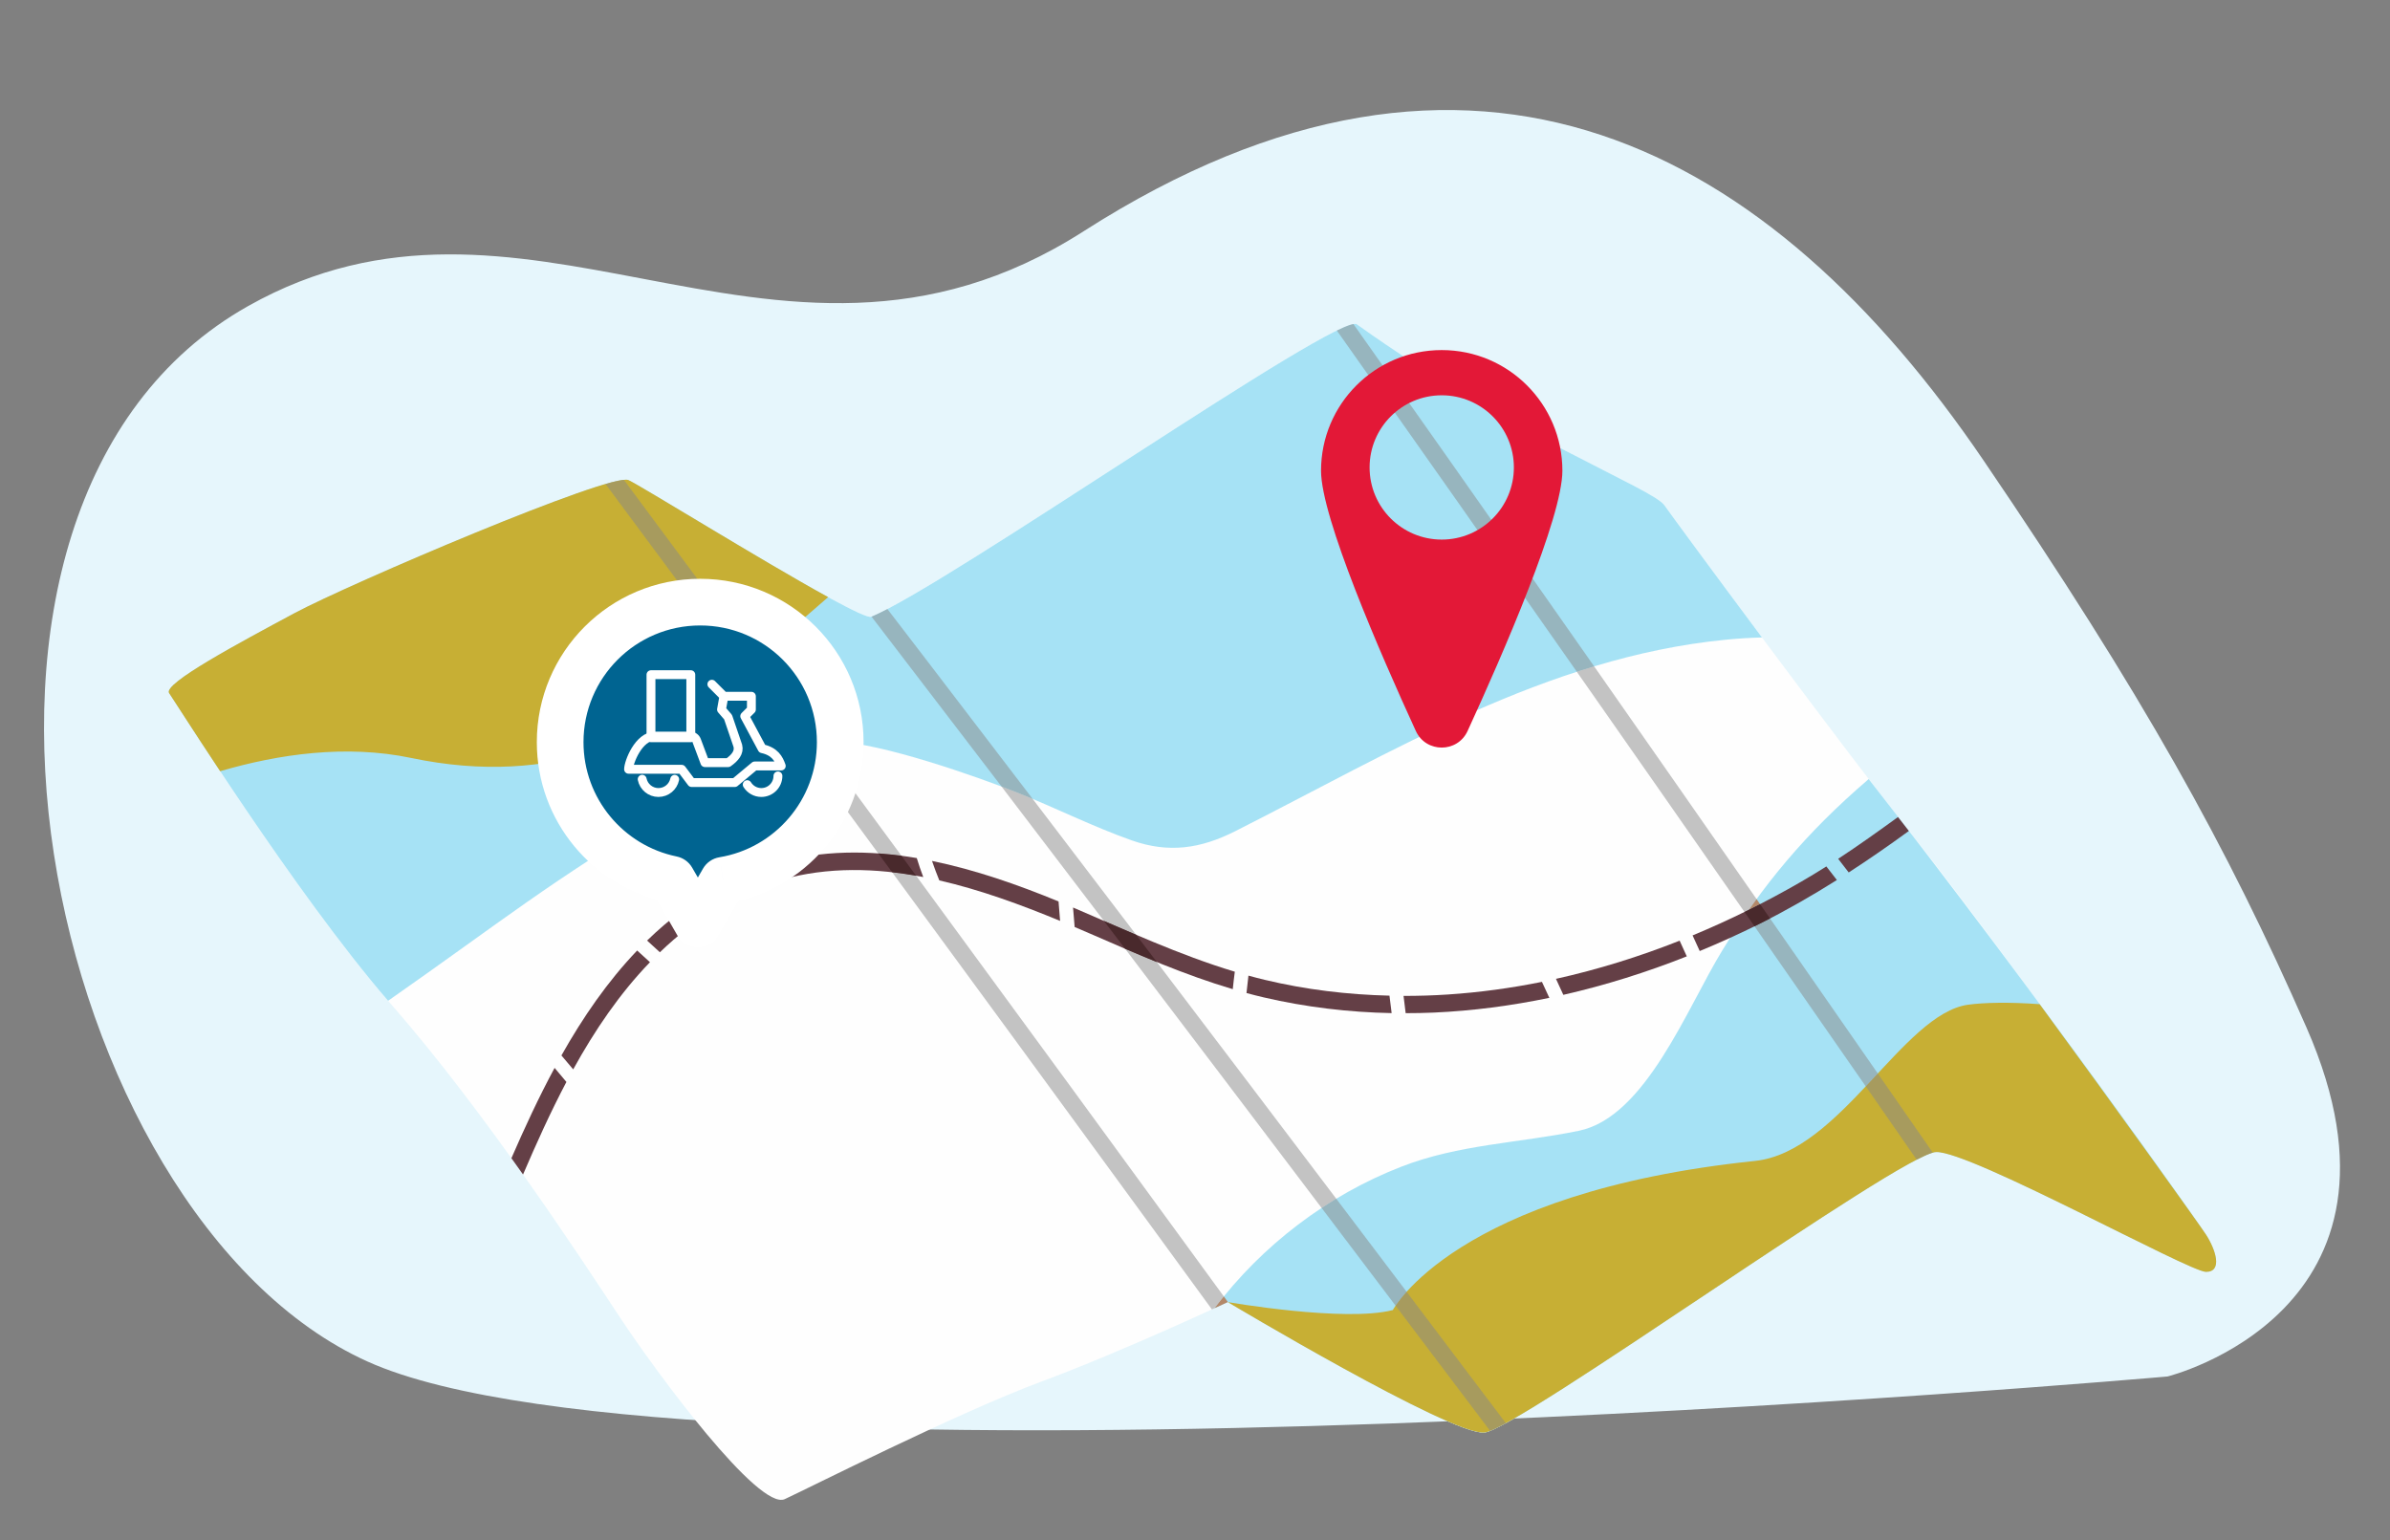<svg width="256" height="165" viewBox="0 0 256 165" fill="none" xmlns="http://www.w3.org/2000/svg">
<rect x="0" y="0" width="256" height="165" fill="#808080" stroke="none"/>
<path fill-rule="evenodd" clip-rule="evenodd" d="M39.375 145.851C4.866 130.275 -11.455 54.17 26.593 32.777C41.191 24.57 54.926 27.216 68.866 29.862C83.914 32.718 99.2 35.575 116.064 24.776C157.976 -2.059 189.749 15.906 212.457 49.312C229.5 74.38 238.526 90.596 247.075 110.115C260.389 140.516 232.163 147.451 232.163 147.451C232.163 147.451 73.883 161.427 39.375 145.851Z" fill="#E6F6FC"/>
<path fill-rule="evenodd" clip-rule="evenodd" d="M84.06 160.588C86.466 159.484 102.505 151.365 111.442 148.036C120.384 144.709 131.509 139.479 131.509 139.479C131.509 139.479 155.372 153.742 158.988 153.457C162.599 153.172 203.679 123.505 207.387 123.409C211.095 123.314 234.486 136.246 236.294 136.246C238.102 136.246 237.337 133.869 236.294 132.253C235.246 130.636 213.376 100.208 205.533 90.367C197.69 80.525 179.574 55.992 178.29 54.138C177.006 52.284 162.316 46.864 145.341 34.741C143.413 33.361 101.587 62.644 93.317 66.066C92.065 66.584 69.175 52.284 67.321 51.429C65.467 50.573 37.371 62.554 31.521 65.692C25.676 68.83 17.402 73.251 18.116 74.25C18.829 75.248 31.952 96.215 41.937 107.625C51.917 119.035 62.19 134.725 66.325 141.001C70.459 147.276 81.297 161.854 84.06 160.588Z" fill="#FEFEFE"/>
<path fill-rule="evenodd" clip-rule="evenodd" d="M236.294 132.254C235.334 130.771 218.744 107.204 200.16 83.455C193.402 89.249 188.729 94.884 184.474 101.82C180.714 107.948 176.273 119.654 169.121 121.129C162.719 122.446 156.267 122.58 150.101 124.976C142.198 128.05 135.203 133.38 130.095 140.139C130.994 139.722 131.509 139.481 131.509 139.481C131.509 139.481 155.372 153.744 158.988 153.456C162.599 153.169 203.678 123.502 207.387 123.409C211.095 123.312 234.486 136.245 236.294 136.245C238.097 136.245 237.337 133.867 236.294 132.254Z" fill="#A6E2F5"/>
<path fill-rule="evenodd" clip-rule="evenodd" d="M178.29 54.137C177.006 52.283 162.316 46.864 145.341 34.742C143.413 33.361 101.587 62.643 93.317 66.069C92.065 66.583 69.175 52.283 67.321 51.43C65.467 50.572 37.371 62.555 31.521 65.693C25.676 68.831 17.402 73.249 18.116 74.25C18.82 75.233 31.637 95.708 41.571 107.204C53.837 98.628 58.861 94.424 71.743 86.801C77.032 83.672 84.421 79.389 89.59 79.473C94.258 79.547 104.586 83.165 108.892 84.875C113.027 86.516 117.023 88.537 121.218 90.02C125.204 91.424 128.598 90.91 132.32 89.033C149.105 80.549 165.631 70.439 184.77 68.535C186.096 68.4 187.413 68.321 188.729 68.284C183.375 61.104 178.907 55.023 178.29 54.137Z" fill="#A6E2F5"/>
<path fill-rule="evenodd" clip-rule="evenodd" d="M88.705 63.964C86.188 66.148 83.281 68.72 79.781 71.492C70.283 79.016 59.432 84.425 44.028 81.19C37.079 79.734 29.848 80.777 23.581 82.613C20.507 77.987 18.389 74.635 18.116 74.25C17.402 73.249 25.676 68.831 31.521 65.693C37.371 62.555 65.467 50.572 67.321 51.43C68.693 52.06 81.589 60.061 88.705 63.964Z" fill="#C7AF34"/>
<path fill-rule="evenodd" clip-rule="evenodd" d="M236.293 136.245C234.485 136.245 211.094 123.312 207.386 123.409C203.678 123.502 162.598 153.169 158.987 153.456C155.371 153.744 131.508 139.481 131.508 139.481C131.508 139.481 144.056 141.664 149.192 140.334C149.192 140.334 155.807 127.712 187.987 124.36C197.114 123.409 203.817 108.595 210.807 107.626C212.48 107.394 215.22 107.329 218.474 107.571C226.874 119.015 235.639 131.243 236.293 132.254C237.336 133.867 238.096 136.245 236.293 136.245Z" fill="#C7AF34"/>
<path fill-rule="evenodd" clip-rule="evenodd" d="M59.404 114.394C57.708 117.541 56.197 120.807 54.778 124.068C55.2 124.656 55.617 125.241 56.025 125.815C57.453 122.483 58.964 119.132 60.67 115.899C60.248 115.398 59.826 114.893 59.404 114.394Z" fill="#643F46"/>
<path fill-rule="evenodd" clip-rule="evenodd" d="M68.248 101.82C65.068 105.147 62.43 108.985 60.136 113.061C60.558 113.555 60.975 114.056 61.397 114.553C63.696 110.382 66.357 106.453 69.62 103.071C69.156 102.659 68.702 102.242 68.248 101.82Z" fill="#643F46"/>
<path fill-rule="evenodd" clip-rule="evenodd" d="M81.538 92.953C80.101 93.454 78.669 94.076 77.259 94.846C74.274 96.474 71.65 98.478 69.31 100.753C69.764 101.176 70.218 101.594 70.682 102.008C72.568 100.193 74.645 98.554 76.963 97.154C78.696 96.105 80.463 95.297 82.243 94.688C81.992 94.115 81.756 93.537 81.538 92.953Z" fill="#643F46"/>
<path fill-rule="evenodd" clip-rule="evenodd" d="M98.198 91.916C93.104 91.054 87.968 91.047 82.971 92.494C83.184 93.083 83.42 93.665 83.675 94.243C88.672 92.838 93.804 92.967 98.894 93.95C98.639 93.278 98.402 92.603 98.198 91.916Z" fill="#643F46"/>
<path fill-rule="evenodd" clip-rule="evenodd" d="M113.384 96.564C109.004 94.761 104.442 93.166 99.83 92.223C100.066 92.926 100.335 93.619 100.613 94.31C105.003 95.318 109.351 96.91 113.551 98.649C113.491 97.954 113.431 97.259 113.384 96.564Z" fill="#643F46"/>
<path fill-rule="evenodd" clip-rule="evenodd" d="M132.264 104.09C126.307 102.3 120.657 99.657 114.937 97.214C114.988 97.91 115.052 98.605 115.108 99.301C115.789 99.591 116.471 99.883 117.143 100.176C122.033 102.307 126.933 104.448 132.046 105.961C132.111 105.337 132.181 104.713 132.264 104.09Z" fill="#643F46"/>
<path fill-rule="evenodd" clip-rule="evenodd" d="M148.831 106.655C144.339 106.55 139.862 106.013 135.486 104.965C134.897 104.824 134.308 104.67 133.724 104.51C133.645 105.13 133.576 105.753 133.516 106.376C134.128 106.541 134.744 106.698 135.361 106.842C139.848 107.887 144.451 108.436 149.063 108.526C148.98 107.902 148.905 107.279 148.831 106.655Z" fill="#643F46"/>
<path fill-rule="evenodd" clip-rule="evenodd" d="M165.162 105.178C161.839 105.848 158.473 106.309 155.085 106.532C153.504 106.636 151.923 106.684 150.338 106.682C150.412 107.299 150.486 107.915 150.565 108.532C151.571 108.53 152.577 108.514 153.578 108.469C157.745 108.283 161.88 107.736 165.955 106.89C165.691 106.319 165.426 105.747 165.162 105.178Z" fill="#643F46"/>
<path fill-rule="evenodd" clip-rule="evenodd" d="M179.912 100.766C175.606 102.47 171.174 103.855 166.664 104.854C166.928 105.425 167.188 105.996 167.452 106.568C171.953 105.545 176.38 104.15 180.677 102.447C180.418 101.889 180.163 101.328 179.912 100.766Z" fill="#643F46"/>
<path fill-rule="evenodd" clip-rule="evenodd" d="M198.019 93.458C200.207 92.042 202.349 90.557 204.462 89.014C204.087 88.541 203.697 88.041 203.299 87.522C201.19 89.053 199.071 90.566 196.893 91.997C197.273 92.481 197.648 92.968 198.019 93.458Z" fill="#643F46"/>
<path fill-rule="evenodd" clip-rule="evenodd" d="M195.626 92.813C194.745 93.372 193.851 93.917 192.942 94.442C189.201 96.606 185.308 98.541 181.298 100.202C181.548 100.762 181.803 101.321 182.063 101.876C184.227 100.98 186.36 100.015 188.45 98.972C191.31 97.54 194.069 95.961 196.753 94.269C196.382 93.781 196.006 93.294 195.626 92.813Z" fill="#643F46"/>
<path fill-rule="evenodd" clip-rule="evenodd" d="M129.831 140.256C129.924 140.213 130.012 140.171 130.1 140.132V140.132C130.012 140.172 129.924 140.213 129.831 140.256Z" fill="#BAA7A2"/>
<path fill-rule="evenodd" clip-rule="evenodd" d="M129.812 140.264C127.045 136.473 124.277 132.676 121.51 128.884C112.874 117.058 104.229 105.238 95.561 93.436C96.418 93.532 97.271 93.658 98.129 93.808C109.138 108.811 120.119 123.838 131.087 138.876C130.748 139.288 130.419 139.707 130.1 140.132C130.011 140.171 129.923 140.213 129.831 140.256C129.821 140.259 129.817 140.261 129.812 140.264Z" fill="#898989" fill-opacity="0.5"/>
<path fill-rule="evenodd" clip-rule="evenodd" d="M130.1 140.132V140.132C130.419 139.707 130.749 139.288 131.087 138.876C131.235 139.079 131.379 139.28 131.527 139.484C131.513 139.482 131.509 139.481 131.509 139.481V139.481C131.486 139.492 130.971 139.731 130.1 140.132Z" fill="#B38869"/>
<path fill-rule="evenodd" clip-rule="evenodd" d="M96.556 91.669C95.731 91.561 94.906 91.476 94.076 91.418C91.29 87.624 88.504 83.835 85.714 80.044C86.391 79.858 87.049 79.712 87.689 79.614C90.646 83.63 93.603 87.649 96.556 91.669Z" fill="#898989" fill-opacity="0.5"/>
<path fill-rule="evenodd" clip-rule="evenodd" d="M85.715 80.044C83.657 77.256 81.603 74.465 79.545 71.679C79.624 71.617 79.703 71.554 79.781 71.492C80.194 71.166 80.593 70.844 80.991 70.524C83.225 73.553 85.46 76.583 87.689 79.614C87.05 79.712 86.391 79.858 85.715 80.044Z" fill="#898989" fill-opacity="0.5"/>
<path fill-rule="evenodd" clip-rule="evenodd" d="M79.545 71.679C74.659 65.061 69.764 58.451 64.859 51.847C65.717 51.597 66.389 51.44 66.829 51.402C69.62 55.157 72.401 58.911 75.183 62.666C77.12 65.284 79.053 67.904 80.991 70.524C80.592 70.844 80.194 71.166 79.781 71.492C79.702 71.554 79.623 71.617 79.545 71.679Z" fill="#898989" fill-opacity="0.5"/>
<path fill-rule="evenodd" clip-rule="evenodd" d="M131.536 139.495L131.508 139.481C131.508 139.481 131.512 139.482 131.526 139.485C131.531 139.487 131.531 139.491 131.536 139.495Z" fill="#917321"/>
<path fill-rule="evenodd" clip-rule="evenodd" d="M98.128 93.808C97.27 93.658 96.417 93.532 95.559 93.436C95.068 92.763 94.572 92.09 94.076 91.418C94.906 91.476 95.731 91.561 96.556 91.669C97.08 92.382 97.604 93.095 98.128 93.808Z" fill="#49292C"/>
<path fill-rule="evenodd" clip-rule="evenodd" d="M205.301 124.23V124.229C205.57 124.088 205.825 123.964 206.052 123.858C205.825 123.965 205.574 124.089 205.301 124.23Z" fill="#BAA7A2"/>
<path fill-rule="evenodd" clip-rule="evenodd" d="M205.301 124.229C205.593 124.077 205.862 123.946 206.103 123.834C206.089 123.842 206.07 123.85 206.052 123.858C205.825 123.964 205.57 124.088 205.301 124.229Z" fill="#BA968D"/>
<path fill-rule="evenodd" clip-rule="evenodd" d="M206.799 123.547C206.882 123.518 206.961 123.494 207.031 123.474V123.474C206.961 123.494 206.882 123.518 206.799 123.547Z" fill="#BAA7A2"/>
<path fill-rule="evenodd" clip-rule="evenodd" d="M199.848 116.373C199.802 116.307 199.756 116.24 199.709 116.174C195.783 110.523 191.862 104.876 187.931 99.23C188.102 99.144 188.278 99.058 188.45 98.972C188.835 98.779 189.215 98.585 189.595 98.388C193.447 103.921 197.294 109.454 201.137 114.991C200.711 115.45 200.28 115.912 199.848 116.373Z" fill="#898989" fill-opacity="0.5"/>
<path fill-rule="evenodd" clip-rule="evenodd" d="M144.738 34.763C144.822 34.74 144.896 34.722 144.965 34.709C144.965 34.709 144.965 34.711 144.965 34.711C144.901 34.723 144.822 34.74 144.738 34.763Z" fill="#BAA7A2"/>
<path fill-rule="evenodd" clip-rule="evenodd" d="M186.856 97.69C180.881 89.106 174.897 80.529 168.898 71.96C169.515 71.76 170.131 71.568 170.753 71.381C176.561 79.685 182.36 87.995 188.15 96.312C187.876 96.69 187.603 97.071 187.334 97.456C187.176 97.534 187.018 97.612 186.856 97.69ZM144.683 34.78C144.701 34.774 144.72 34.769 144.738 34.763C144.822 34.74 144.9 34.723 144.965 34.712C144.882 34.726 144.789 34.748 144.683 34.78Z" fill="#898989" fill-opacity="0.5"/>
<path fill-rule="evenodd" clip-rule="evenodd" d="M187.334 97.456C187.603 97.071 187.876 96.69 188.15 96.312C188.275 96.491 188.4 96.673 188.525 96.852C188.131 97.056 187.733 97.257 187.334 97.456Z" fill="#B38869"/>
<path fill-rule="evenodd" clip-rule="evenodd" d="M168.9 71.96C160.361 59.754 151.795 47.567 143.191 35.405C143.813 35.102 144.313 34.891 144.684 34.78C144.791 34.748 144.883 34.726 144.967 34.712C148.295 39.421 151.619 44.13 154.938 48.843C160.218 56.348 165.493 63.862 170.754 71.381C170.133 71.568 169.516 71.76 168.9 71.96Z" fill="#898989" fill-opacity="0.5"/>
<path fill-rule="evenodd" clip-rule="evenodd" d="M205.3 124.229C203.483 121.611 201.666 118.99 199.849 116.373C200.28 115.912 200.711 115.449 201.137 114.991C203.103 117.818 205.068 120.647 207.029 123.474C206.959 123.494 206.881 123.518 206.797 123.547C206.598 123.617 206.366 123.713 206.102 123.834C205.861 123.946 205.592 124.077 205.3 124.229Z" fill="#898989" fill-opacity="0.5"/>
<path fill-rule="evenodd" clip-rule="evenodd" d="M187.932 99.23C187.575 98.717 187.213 98.202 186.856 97.69C187.019 97.612 187.176 97.534 187.334 97.456C187.733 97.257 188.131 97.056 188.525 96.852C188.882 97.365 189.239 97.876 189.596 98.388C189.216 98.585 188.836 98.779 188.451 98.972C188.28 99.058 188.103 99.144 187.932 99.23Z" fill="#49292C"/>
<path fill-rule="evenodd" clip-rule="evenodd" d="M141.563 129.396C134.558 120.135 127.545 110.883 120.518 101.639C121.644 102.122 122.78 102.598 123.915 103.06C130.331 111.503 136.732 119.952 143.129 128.408C142.601 128.727 142.077 129.056 141.563 129.396Z" fill="#898989" fill-opacity="0.5"/>
<path fill-rule="evenodd" clip-rule="evenodd" d="M149.486 139.868C148.577 138.671 147.673 137.474 146.769 136.278C145.035 133.984 143.302 131.689 141.563 129.396C142.078 129.056 142.602 128.727 143.13 128.408C145.643 131.731 148.155 135.055 150.668 138.378C150.093 139.015 149.713 139.528 149.486 139.868Z" fill="#898989" fill-opacity="0.5"/>
<path fill-rule="evenodd" clip-rule="evenodd" d="M121.692 100.131C120.538 99.64 119.388 99.141 118.238 98.642C114.59 93.843 110.933 89.044 107.276 84.251C107.878 84.477 108.421 84.688 108.893 84.875C109.468 85.103 110.038 85.338 110.608 85.579C114.308 90.426 118.002 95.278 121.692 100.131ZM93.351 66.054C93.462 66.008 93.578 65.958 93.703 65.903C93.578 65.958 93.462 66.009 93.351 66.055" fill="#898989" fill-opacity="0.5"/>
<path fill-rule="evenodd" clip-rule="evenodd" d="M110.608 85.579C110.038 85.338 109.468 85.103 108.893 84.875C108.421 84.688 107.878 84.477 107.276 84.251C102.64 78.179 98 72.115 93.351 66.054C93.462 66.009 93.578 65.958 93.703 65.903C94.097 65.726 94.546 65.504 95.052 65.239C96.489 67.112 97.926 68.984 99.363 70.862C103.118 75.765 106.868 80.668 110.608 85.579Z" fill="#898989" fill-opacity="0.5"/>
<path fill-rule="evenodd" clip-rule="evenodd" d="M159.608 153.276C156.234 148.805 152.859 144.336 149.484 139.868C149.712 139.528 150.092 139.015 150.666 138.378C154.213 143.069 157.754 147.76 161.296 152.451C160.6 152.831 160.03 153.113 159.608 153.276Z" fill="#898989" fill-opacity="0.5"/>
<path fill-rule="evenodd" clip-rule="evenodd" d="M123.916 103.06C122.78 102.599 121.644 102.122 120.518 101.639C119.758 100.64 118.998 99.641 118.237 98.642C119.387 99.141 120.537 99.64 121.691 100.131C122.432 101.106 123.174 102.084 123.916 103.06Z" fill="#49292C"/>
<path fill-rule="evenodd" clip-rule="evenodd" d="M154.428 57.801C150.159 57.801 146.701 54.341 146.701 50.071C146.701 45.805 150.159 42.344 154.428 42.344C158.698 42.344 162.156 45.805 162.156 50.071C162.156 54.341 158.698 57.801 154.428 57.801ZM154.428 37.5C147.285 37.5 141.5 43.289 141.5 50.426C141.5 55.436 147.86 70.035 151.656 78.308C152.746 80.674 156.106 80.674 157.196 78.308C160.997 70.035 167.352 55.436 167.352 50.426C167.352 43.289 161.567 37.5 154.428 37.5Z" fill="#E31837"/>
<mask id="path-43-outside-1_2042_4619" maskUnits="userSpaceOnUse" x="57" y="61.5" width="36" height="40" fill="black">
<rect fill="white" x="57" y="61.5" width="36" height="40"/>
<path fill-rule="evenodd" clip-rule="evenodd" d="M77.464 94.299C84.576 93.123 90 86.945 90 79.5C90 71.216 83.284 64.5 75 64.5C66.716 64.5 60 71.216 60 79.5C60 86.748 65.141 92.796 71.976 94.195L74.75 99L77.464 94.299Z"/>
</mask>
<path fill-rule="evenodd" clip-rule="evenodd" d="M77.464 94.299C84.576 93.123 90 86.945 90 79.5C90 71.216 83.284 64.5 75 64.5C66.716 64.5 60 71.216 60 79.5C60 86.748 65.141 92.796 71.976 94.195L74.75 99L77.464 94.299Z" fill="#006491"/>
<path d="M77.464 94.299L77.057 91.832C76.318 91.954 75.674 92.4 75.299 93.049L77.464 94.299ZM71.976 94.195L74.141 92.945C73.783 92.326 73.178 91.889 72.477 91.746L71.976 94.195ZM74.75 99L72.585 100.25C73.031 101.024 73.857 101.5 74.75 101.5C75.643 101.5 76.469 101.024 76.915 100.25L74.75 99ZM87.5 79.5C87.5 85.702 82.981 90.853 77.057 91.832L77.872 96.765C86.171 95.393 92.5 88.188 92.5 79.5H87.5ZM75 67C81.904 67 87.5 72.596 87.5 79.5H92.5C92.5 69.835 84.665 62 75 62V67ZM62.5 79.5C62.5 72.596 68.096 67 75 67V62C65.335 62 57.5 69.835 57.5 79.5H62.5ZM72.477 91.746C66.783 90.58 62.5 85.537 62.5 79.5H57.5C57.5 87.959 63.5 95.012 71.475 96.644L72.477 91.746ZM76.915 97.75L74.141 92.945L69.811 95.445L72.585 100.25L76.915 97.75ZM75.299 93.049L72.585 97.75L76.915 100.25L79.629 95.549L75.299 93.049Z" fill="white" mask="url(#path-43-outside-1_2042_4619)"/>
<g clip-path="url(#clip0_2042_4619)">
<path d="M77.539 74.584C77.827 74.584 80.483 74.584 80.483 74.584V76.006L79.771 76.717L81.638 80.198C82.989 80.492 83.414 81.273 83.682 82.05H80.838L78.705 83.827H74.083L73.016 82.405H67.328C67.328 81.671 68.395 78.85 70.172 78.85H73.946C74.242 78.85 74.507 79.034 74.612 79.311L75.505 81.694H77.994C78.72 81.184 79.219 80.598 79.029 79.881L77.984 76.815L77.283 76.006L77.539 74.584ZM77.539 74.584L76.25 73.295" stroke="white" stroke-width="0.95" stroke-linecap="round" stroke-linejoin="round"/>
<path d="M68.786 83.473C68.951 84.284 69.668 84.894 70.528 84.894C71.384 84.894 72.099 84.288 72.268 83.482" stroke="white" stroke-width="0.95" stroke-linecap="round" stroke-linejoin="round"/>
<path d="M80.038 84.052C80.352 84.558 80.911 84.894 81.549 84.894C82.531 84.894 83.327 84.098 83.327 83.116" stroke="white" stroke-width="0.95" stroke-linecap="round" stroke-linejoin="round"/>
<path fill-rule="evenodd" clip-rule="evenodd" d="M73.994 79.028H69.728V72.273H73.994V72.984V79.028Z" stroke="white" stroke-width="0.95" stroke-linecap="round" stroke-linejoin="round"/>
</g>
<defs>
<clipPath id="clip0_2042_4619">
<rect width="18" height="18" fill="white" transform="translate(66.5 69)"/>
</clipPath>
</defs>
</svg>
